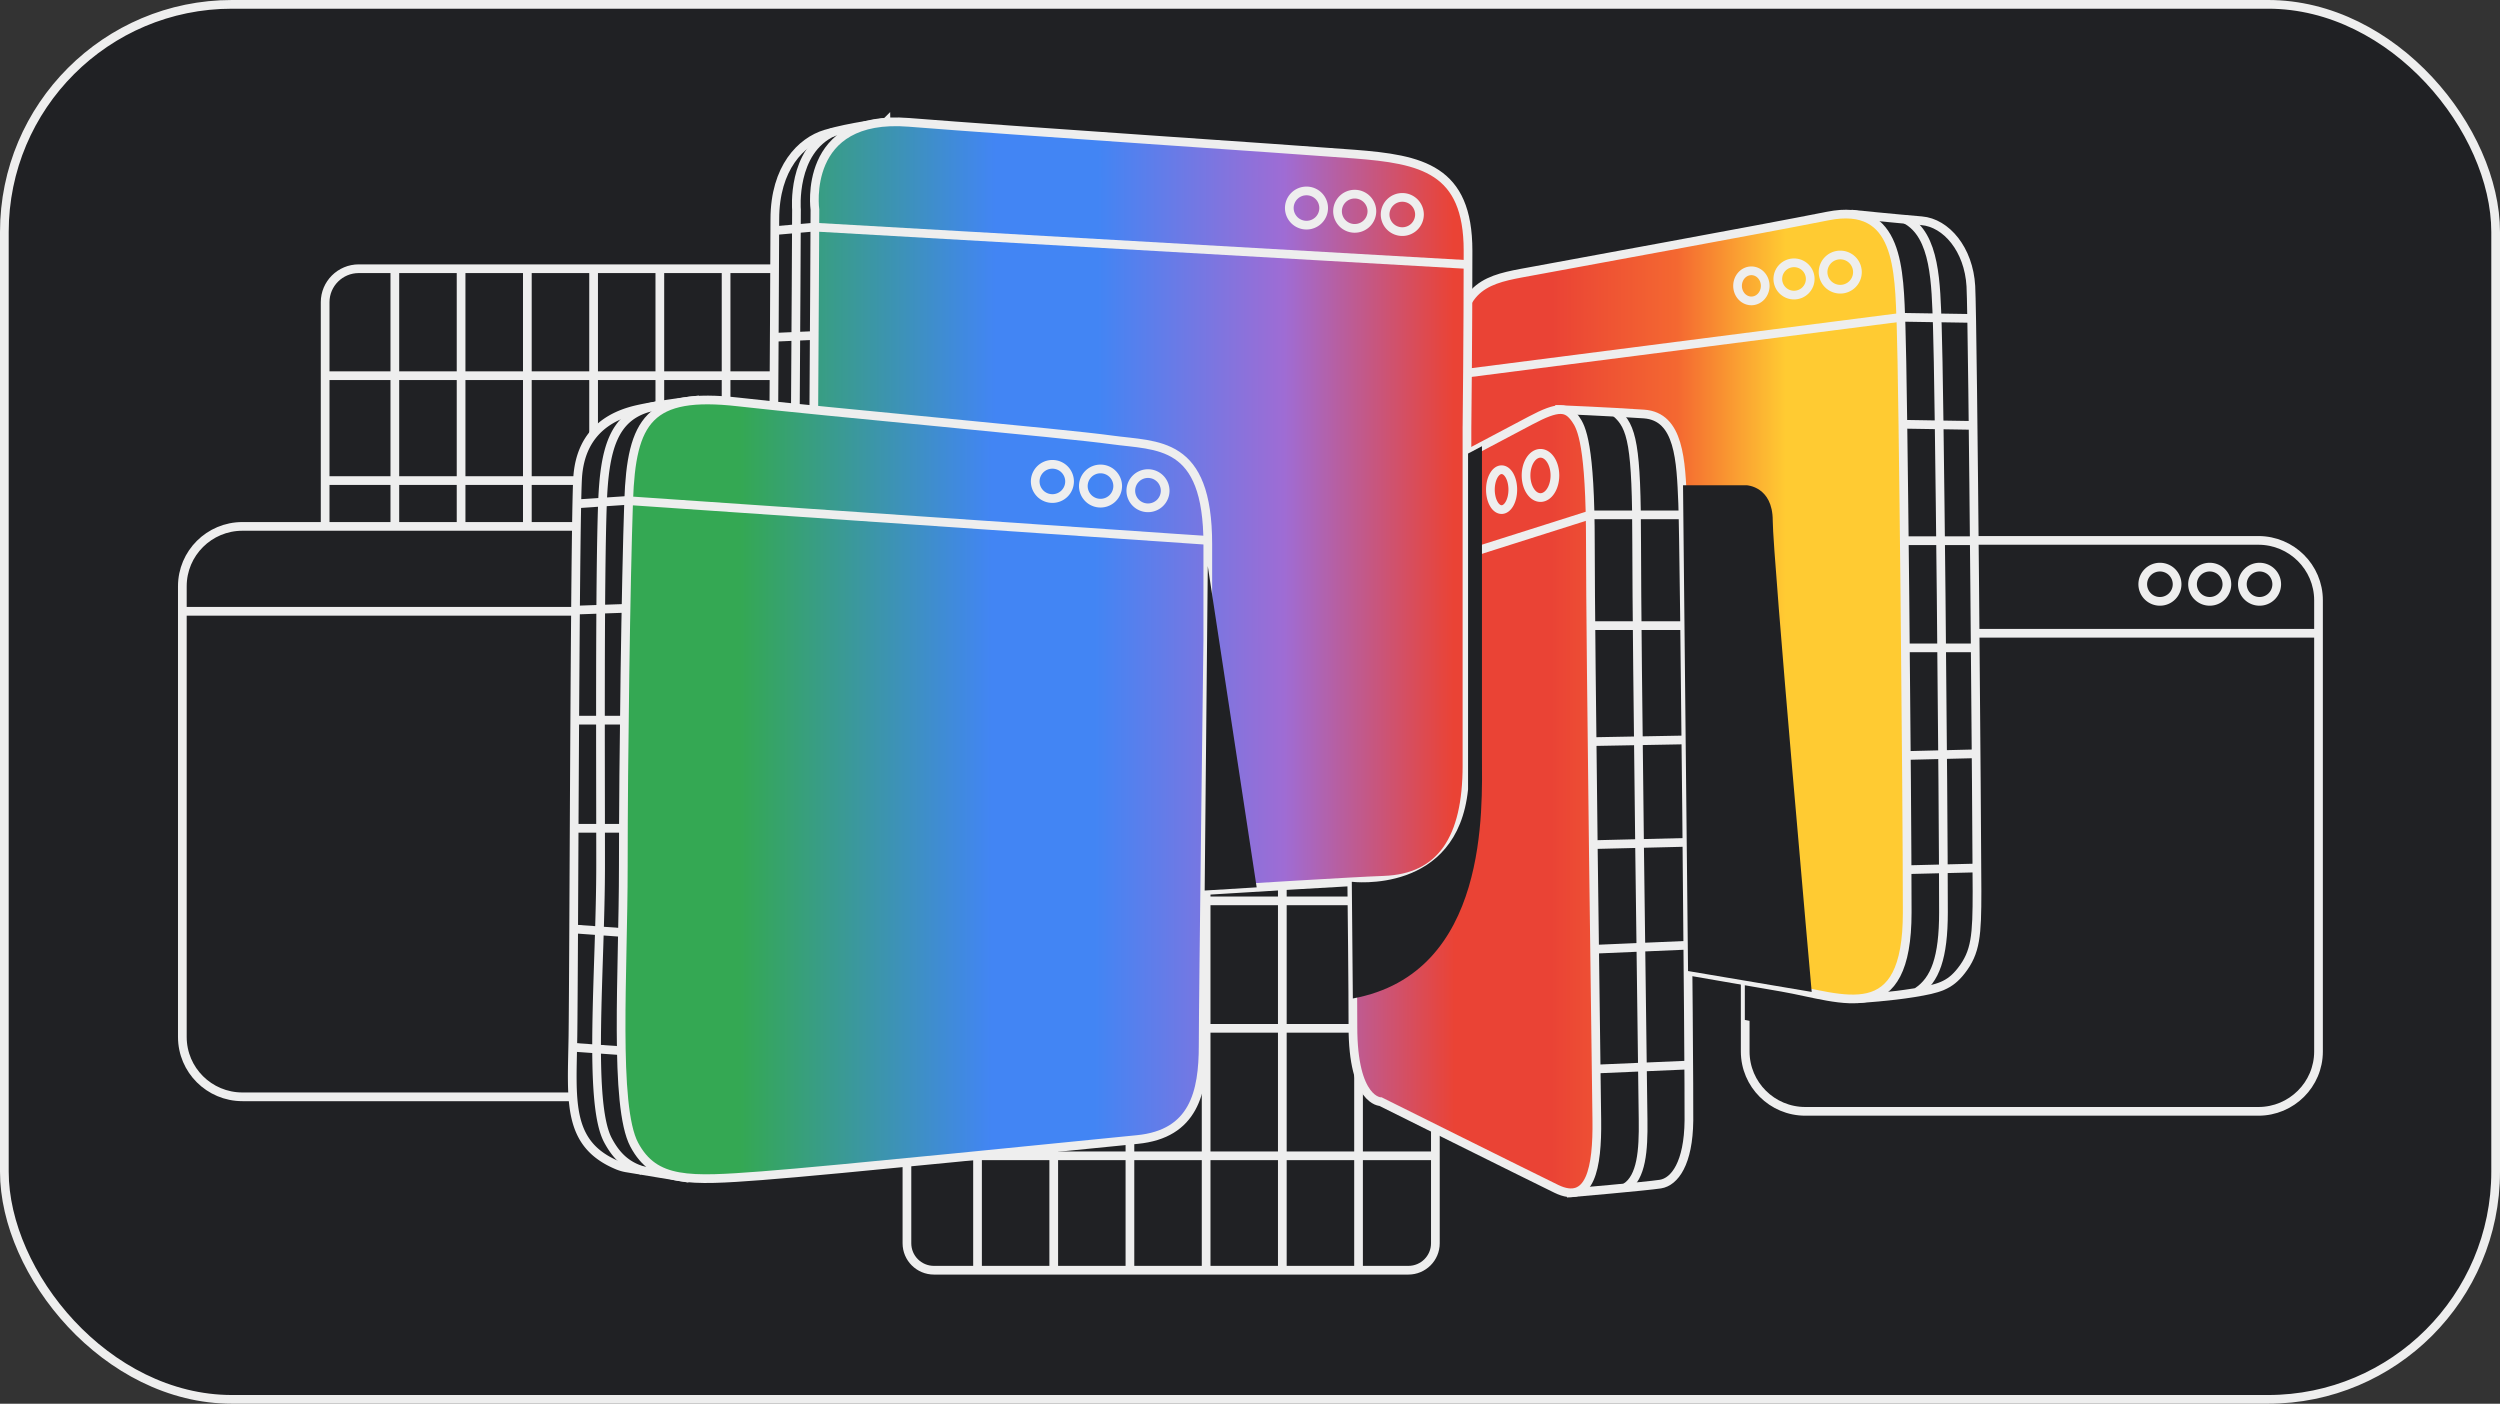 <svg xmlns="http://www.w3.org/2000/svg" width="431" height="242" fill="none"><rect width="100%" height="100%" fill="#333333" stroke="none"/><rect width="429.5" height="240.5" x=".75" y=".75" fill="#202124" rx="39.25"/><rect width="429.5" height="240.5" x=".75" y=".75" stroke="#EEE" stroke-width="1.5" rx="39.25"/><path fill="#202124" stroke="#EEE" stroke-linejoin="round" stroke-width="1.5" d="M163.549 46.327H61.854c-3.203 0-5.8 2.586-5.8 5.777v81.719c0 3.19 2.597 5.777 5.8 5.777H163.55c3.204 0 5.8-2.587 5.8-5.777v-81.72c0-3.19-2.596-5.776-5.8-5.776ZM242.797 143.987h-81.781c-2.574 0-4.661 2.078-4.661 4.642v65.716c0 2.563 2.087 4.642 4.661 4.642h81.781c2.574 0 4.661-2.079 4.661-4.642v-65.716c0-2.564-2.087-4.642-4.661-4.642Z"/><path stroke="#EEE" stroke-linejoin="round" stroke-width="1.5" d="M168.526 219v-89.364M181.664 219v-89.364M194.8 219v-89.364M207.937 219v-89.364M221.073 219v-89.364M234.213 219v-89.364M247.1 199.26h-89.734M247.1 177.284h-89.734M247.1 155.308h-89.734M247.1 133.328h-89.734M247.1 111.351h-89.734M247.1 89.375h-89.734"/><path stroke="#EEE" stroke-miterlimit="10" stroke-width="1.5" d="M68.07 46.394v49.583M56.062 64.77h77.274M56.062 82.852h77.274M79.491 46.394v49.583M90.915 46.394v49.583M102.337 46.394v49.583M113.756 46.394v49.583M125.178 46.394v49.583"/><path fill="#202124" stroke="#EEE" stroke-miterlimit="10" stroke-width="1.5" d="M389.342 93.164h-78.099c-5.727 0-10.37 4.624-10.37 10.327v77.778c0 5.703 4.643 10.327 10.37 10.327h78.099c5.727 0 10.37-4.624 10.37-10.327v-77.778c0-5.703-4.643-10.327-10.37-10.327Z"/><path fill="#202124" d="M346.74 184.814c4.641 1.464 9.587-1.723 9.871-6.565.009-.15.013-.3.013-.451v-48.277c0-5.184-4.163-6.219-7.807-6.219h-8.325l-39.682 44.257v8.275l45.93 8.984v-.004Z"/><path fill="#202124" stroke="#EEE" stroke-miterlimit="10" stroke-width="1.5" d="M119.821 90.751H41.797c-5.722 0-10.361 4.62-10.361 10.319v77.703c0 5.699 4.639 10.318 10.36 10.318h78.025c5.722 0 10.361-4.619 10.361-10.318V101.07c0-5.699-4.639-10.319-10.361-10.319ZM319.134 36.91s7.903.8 12.15 1.15c4.246.35 8.137 4.934 8.493 11.278.352 6.344 1.06 96.672 1.06 104.305 0 7.632-.197 10.493-2.714 13.713-2.023 2.59-3.891 3.095-8.138 3.796-4.246.696-9.075.984-9.075.984l-1.776-135.227Z"/><path fill="url(#a)" stroke="#EEE" stroke-miterlimit="10" stroke-width="1.5" d="M251.43 83.284s.234 55.531.473 62.609c.239 7.073.473 14.681 8.728 16.208 8.255 1.526 35.854 6.227 46.588 8.104 10.734 1.881 21.586 7.048 21.586-12.922s-.708-91.62-1.06-101.134c-.352-9.514-.235-21.38-12.619-18.91-12.384 2.464-43.522 8.103-50.361 9.396-6.839 1.293-12.602 1.627-13.327 11.395-.418 5.639 0 25.254 0 25.254h-.008Z"/><path stroke="#EEE" stroke-miterlimit="10" stroke-width="1.5" d="M330.527 171.005c3.095-2.032 4.527-5.906 4.527-13.723 0-19.97-.708-91.62-1.059-101.134-.264-7.136-.264-15.595-5.474-18.335M327.758 54.701l12.087.192M328.146 73.144l11.894.192M328.343 93.215h11.894M328.343 111.692h11.894M328.343 130.256l12.191-.3M328.646 149.938l12.191-.296"/><path fill="#202124" stroke="#EEE" stroke-miterlimit="10" stroke-width="1.5" d="M270.886 205.635s12.908-1.117 15.366-1.497c2.458-.384 4.841-3.591 4.917-10.94.075-7.349-.767-99.09-1.077-106.44-.305-7.345-.536-14.96-6.684-15.382-6.148-.417-14.52-.763-14.52-.763l1.998 135.022Z"/><path fill="url(#b)" stroke="#EEE" stroke-miterlimit="10" stroke-width="1.5" d="M232.69 122.194V99.542c0-6.849.109-10.277 4.326-12.705 4.218-2.431 22.616-12.09 26.817-14.326 4.967-2.649 6.328-2.328 7.798-.255 1.034 1.456 2.55 4.421 2.55 21.547 0 17.125.997 91.149 1.11 99.328.109 8.175-1.11 14.694-6.99 11.82-5.88-2.873-30.288-15.027-30.288-15.027s-4.77 0-4.77-12.926c0-12.925-.553-54.8-.553-54.8v-.004Z"/><path stroke="#EEE" stroke-miterlimit="10" stroke-width="1.5" d="m274.465 127.858 16.082-.296M274.465 107.859h16.082M274.169 88.764h16.078M278.601 71.171c2.777 2.386 3.56 5.502 3.56 22.627 0 17.126.997 91.15 1.11 99.329.071 5.188-.26 9.847-2.99 11.586M275.215 184.297l16.04-.688M274.914 163.648l16.044-.688M274.914 145.609l16.044-.392"/><path fill="#202124" stroke="#EEE" stroke-miterlimit="10" stroke-width="1.5" d="M152.738 21.106s-6.24.746-10.424 2.014c-4.184 1.268-8.732 5.798-8.732 14.673 0 8.876-.545 91.121-.545 100.175 0 7.045.988 10.911 4.255 13.818 1.558 1.389 3.451 2.349 5.47 2.895 2.421.659 6.366 1.647 8.648 1.764 3.455.18 1.332-135.343 1.332-135.343l-.004.004Z"/><path fill="url(#c)" stroke="#EEE" stroke-miterlimit="10" stroke-width="1.5" d="M252.906 73.48v58.512c0 12.5-4.364 19.42-14.37 19.766-10.005.342-69.848 4.321-80.398 4.688-10.55.367-19.098.367-18.553-18.294.544-18.66.909-101.989.909-101.989s-2.367-16.55 16.186-15.07c18.554 1.481 65.121 4.564 76.764 5.469 11.643.905 19.646 2.536 19.646 16.666 0 14.131-.18 30.252-.18 30.252h-.004Z"/><path stroke="#EEE" stroke-miterlimit="10" stroke-width="1.5" d="M141.331 154.298c-3.271-2.331-5.194-6.994-4.926-16.149.545-18.661.909-101.99.909-101.99s-.875-10.16 6.366-13.426M140.371 39.158l-6.793.596M140.371 57.843l-6.793.3M139.486 134.06l-6.5-.596M139.784 113.606l-6.798-.296M140.077 78.297h-6.797M140.077 95.51h-6.797"/><path fill="#202124" stroke="#EEE" stroke-miterlimit="10" stroke-width="1.5" d="M119.728 69.04s-6.232.735-9.754 1.531c-3.522.797-9.922 3.05-10.4 11.97-.48 8.926-.64 85.39-.8 96.067-.167 11.149-1.168 18.619 7.728 22.302a7.113 7.113 0 0 0 1.604.45l9.825 1.631 1.797-133.95Z"/><path fill="url(#d)" stroke="#EEE" stroke-miterlimit="10" stroke-width="1.5" d="M208.225 110.248s-.8 61.829-.8 69.953c0 8.125-1.6 15.299-11.363 16.254-9.762.955-52.48 5.318-64.802 6.244-12.321.926-18.402 1.255-21.92-5.364-3.522-6.619-1.88-29.725-1.88-48.048 0-18.326.439-49.078.921-62.942.482-13.864 3.522-18.802 18.88-17.05 15.357 1.751 56.321 5.418 64.324 6.531 8 1.114 16.64 0 16.64 18.006v16.416Z"/><path stroke="#EEE" stroke-miterlimit="10" stroke-width="1.5" d="M110.74 201.798c-2.768-.86-4.51-2.549-5.93-5.222-3.476-6.536-1.265-29.355-1.265-47.452 0-18.097-.159-48.469.314-62.162.331-9.572 1.898-14.982 7.995-16.692a15.716 15.716 0 0 1 2.371-.459M108.539 86.249l-8.887.596M107.954 104.876l-8.59.301M107.476 124.158h-8.288M107.476 142.802h-8.288M107.185 160.753l-8.288-.601M106.839 181.127l-8.289-.596M108.773 86.347l99.45 6.819M140.374 39.157l112.718 6.448M274.168 88.766l-21.259 6.744M327.755 54.703l-74.761 9.61"/><path fill="#202124" d="m208.223 97.595 8.427 55.385-8.963.546.536-55.93ZM255.49 76.925v53.558c0 8.637 1.327 37.329-22.26 41.654l-.18-20.116s18.193 2.281 20.044-15.941V78.193l2.396-1.268ZM290.153 83.66h10.989s4.477.205 4.477 6.094c0 5.89 6.718 81.252 6.718 81.252l-21.317-3.599-.867-83.742v-.004Z"/><path stroke="#EEE" stroke-linejoin="round" stroke-width="1.5" d="M197.913 87.547a2.954 2.954 0 0 0 2.961-2.949 2.954 2.954 0 0 0-2.961-2.949 2.955 2.955 0 0 0-2.961 2.95 2.955 2.955 0 0 0 2.961 2.948ZM189.728 86.746a2.955 2.955 0 0 0 2.961-2.95 2.955 2.955 0 0 0-2.961-2.948 2.955 2.955 0 0 0-2.961 2.949 2.954 2.954 0 0 0 2.961 2.949ZM181.432 85.95A2.955 2.955 0 0 0 184.393 83a2.955 2.955 0 0 0-2.961-2.949 2.955 2.955 0 0 0-2.961 2.949 2.955 2.955 0 0 0 2.961 2.949ZM241.756 39.93a2.955 2.955 0 0 0 2.961-2.95 2.955 2.955 0 0 0-2.961-2.948 2.955 2.955 0 0 0-2.961 2.949 2.955 2.955 0 0 0 2.961 2.948ZM389.546 103.672a2.954 2.954 0 0 0 2.961-2.949 2.954 2.954 0 0 0-2.961-2.949 2.955 2.955 0 0 0-2.961 2.949 2.955 2.955 0 0 0 2.961 2.949ZM380.955 103.672a2.955 2.955 0 0 0 2.961-2.949 2.955 2.955 0 0 0-2.961-2.949 2.955 2.955 0 0 0-2.961 2.949 2.955 2.955 0 0 0 2.961 2.949ZM372.372 103.672a2.955 2.955 0 0 0 2.961-2.949 2.955 2.955 0 0 0-2.961-2.949 2.954 2.954 0 0 0-2.961 2.949 2.954 2.954 0 0 0 2.961 2.949ZM233.552 39.37a2.955 2.955 0 0 0 2.961-2.948 2.955 2.955 0 0 0-2.961-2.949 2.955 2.955 0 0 0-2.961 2.949 2.955 2.955 0 0 0 2.961 2.949ZM225.239 38.816a2.954 2.954 0 0 0 2.961-2.95 2.954 2.954 0 0 0-2.961-2.948 2.955 2.955 0 0 0-2.961 2.949 2.955 2.955 0 0 0 2.961 2.949ZM317.26 49.86a2.954 2.954 0 0 0 2.961-2.948 2.954 2.954 0 0 0-2.961-2.95 2.955 2.955 0 0 0-2.961 2.95 2.955 2.955 0 0 0 2.961 2.948ZM265.58 85.778c1.373 0 2.487-1.707 2.487-3.812 0-2.105-1.114-3.812-2.487-3.812-1.374 0-2.488 1.707-2.488 3.812 0 2.105 1.114 3.812 2.488 3.812ZM258.877 87.853c1.066 0 1.93-1.54 1.93-3.437 0-1.898-.864-3.437-1.93-3.437-1.067 0-1.931 1.539-1.931 3.437s.864 3.437 1.931 3.437ZM309.29 50.873a2.787 2.787 0 0 0 2.793-2.782 2.787 2.787 0 0 0-2.793-2.782 2.788 2.788 0 0 0-2.794 2.782 2.788 2.788 0 0 0 2.794 2.782ZM301.94 51.875c1.316 0 2.383-1.161 2.383-2.594 0-1.433-1.067-2.594-2.383-2.594s-2.383 1.161-2.383 2.594c0 1.433 1.067 2.594 2.383 2.594ZM31.507 105.391h67.775"/><path stroke="#EEE" stroke-miterlimit="10" stroke-width="1.5" d="M399.815 109.176h-59.064"/><defs><linearGradient id="a" x1="108.483" x2="328.805" y1="104.731" y2="104.731" gradientUnits="userSpaceOnUse"><stop stop-color="#34A853"/><stop offset=".093" stop-color="#34A853"/><stop offset=".289" stop-color="#4285F4"/><stop offset=".369" stop-color="#4285F4"/><stop offset=".515" stop-color="#9F6CD4"/><stop offset=".647" stop-color="#EA4335"/><stop offset=".722" stop-color="#EA4335"/><stop offset=".82" stop-color="#F46831"/><stop offset=".905" stop-color="#FFCB32"/><stop offset="1" stop-color="#FFCB32"/></linearGradient><linearGradient id="b" x1="107.83" x2="328.806" y1="138.294" y2="138.294" gradientUnits="userSpaceOnUse"><stop stop-color="#34A853"/><stop offset=".093" stop-color="#34A853"/><stop offset=".289" stop-color="#4285F4"/><stop offset=".369" stop-color="#4285F4"/><stop offset=".515" stop-color="#9F6CD4"/><stop offset=".647" stop-color="#EA4335"/><stop offset=".722" stop-color="#EA4335"/><stop offset=".82" stop-color="#F46831"/><stop offset=".905" stop-color="#FFCB32"/><stop offset="1" stop-color="#FFCB32"/></linearGradient><linearGradient id="c" x1="107.83" x2="328.48" y1="88.933" y2="88.933" gradientUnits="userSpaceOnUse"><stop stop-color="#34A853"/><stop offset=".093" stop-color="#34A853"/><stop offset=".289" stop-color="#4285F4"/><stop offset=".369" stop-color="#4285F4"/><stop offset=".515" stop-color="#9F6CD4"/><stop offset=".647" stop-color="#EA4335"/><stop offset=".722" stop-color="#EA4335"/><stop offset=".82" stop-color="#F46831"/><stop offset=".905" stop-color="#FFCB32"/><stop offset="1" stop-color="#FFCB32"/></linearGradient><linearGradient id="d" x1="107.077" x2="328.48" y1="136.243" y2="136.243" gradientUnits="userSpaceOnUse"><stop stop-color="#34A853"/><stop offset=".093" stop-color="#34A853"/><stop offset=".289" stop-color="#4285F4"/><stop offset=".369" stop-color="#4285F4"/><stop offset=".515" stop-color="#9F6CD4"/><stop offset=".647" stop-color="#EA4335"/><stop offset=".722" stop-color="#EA4335"/><stop offset=".82" stop-color="#F46831"/><stop offset=".905" stop-color="#FFCB32"/><stop offset="1" stop-color="#FFCB32"/></linearGradient></defs></svg>